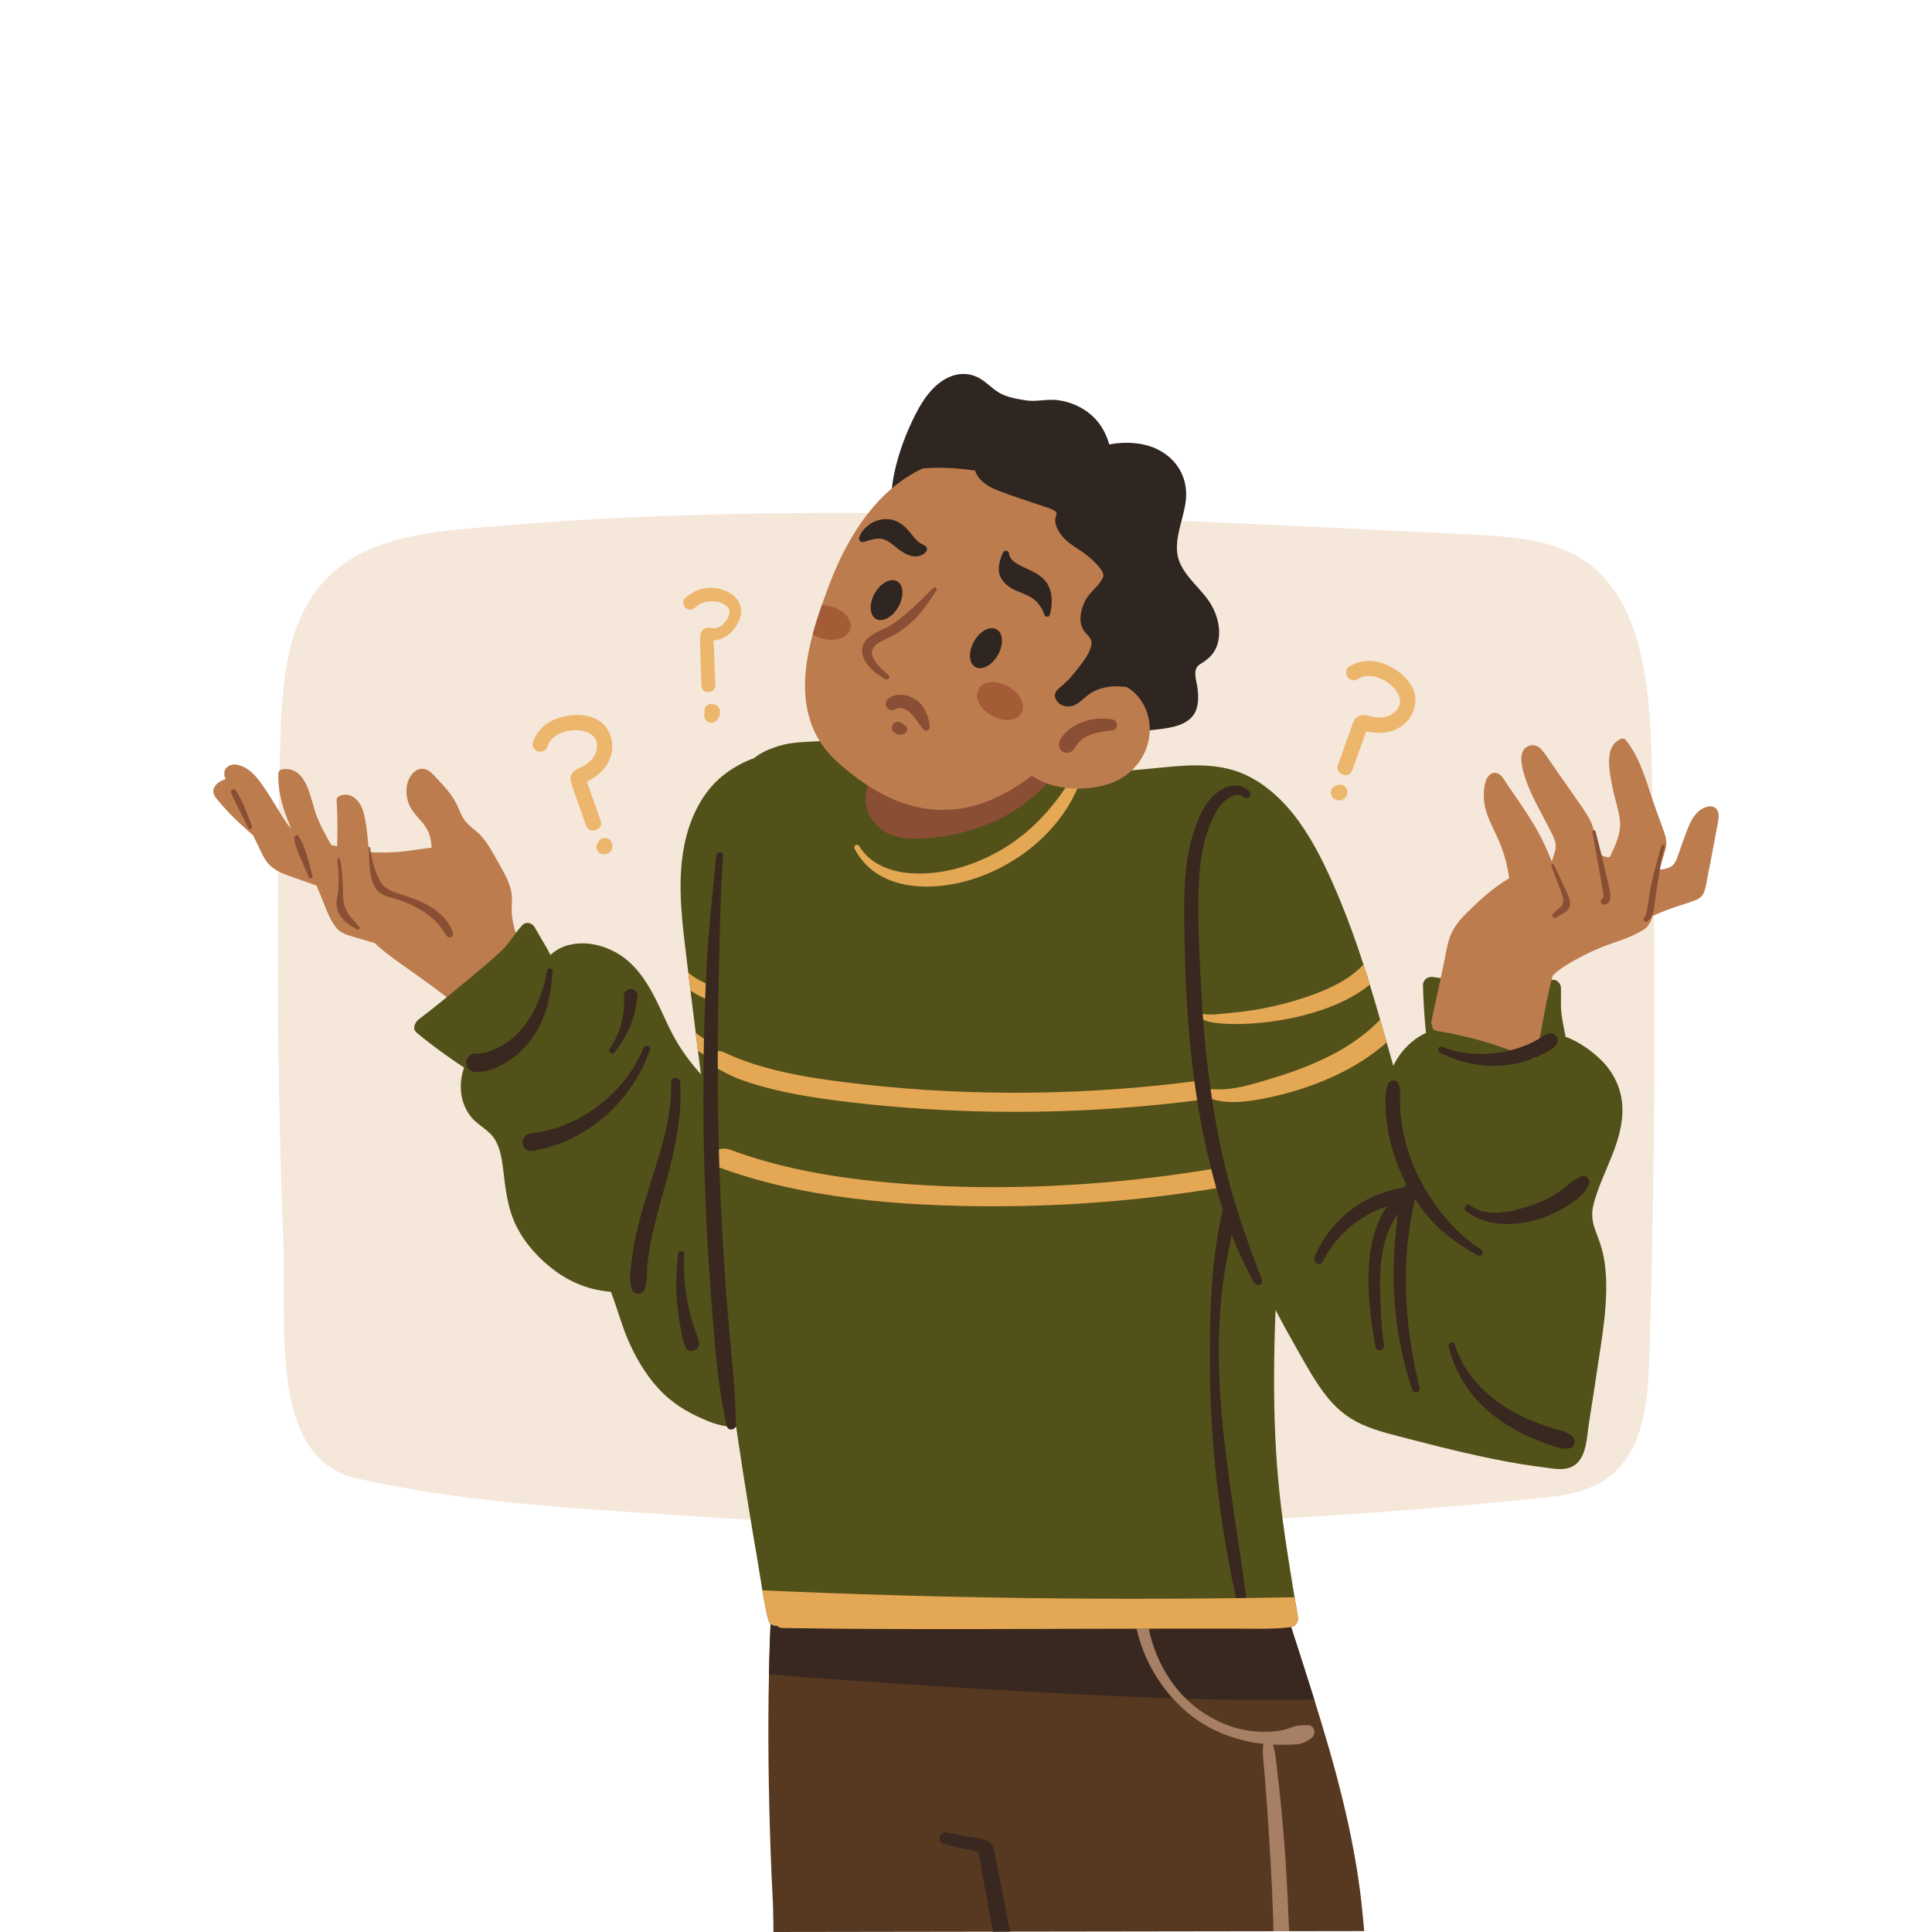 <?xml version="1.0" encoding="utf-8"?>
<!-- Generator: Adobe Illustrator 27.5.0, SVG Export Plug-In . SVG Version: 6.00 Build 0)  -->
<svg version="1.1" xmlns="http://www.w3.org/2000/svg" xmlns:xlink="http://www.w3.org/1999/xlink" x="0px" y="0px"
	 viewBox="0 0 500 500" style="enable-background:new 0 0 500 500;" xml:space="preserve">
<g id="BACKGROUND">
	<rect style="fill:#FFFFFF;" width="500" height="500"/>
</g>
<g id="OBJECTS">
	<path style="fill:#F5E7D9;" d="M72.509,193.632c0.308-12.657,0.946-26.271,6.698-36.693c8.416-15.249,24.534-18.412,39.091-19.851
		c79.882-7.893,167.302-3.521,263.075,1.288c10.437,0.524,21.487,1.228,29.871,7.561c14.123,10.669,15.836,32.909,16.252,52.563
		c1.102,52.093,0.869,103.03-0.648,152.677c-0.341,11.17-1.467,23.805-9.925,30.676c-5.385,4.375-12.505,5.259-19.173,5.931
		c-77.61,7.827-149.46,9.16-215.765,4.772c-30.612-2.026-61.273-3.499-89.695-9.961c-22.681-5.157-18.105-38.727-18.946-60.589
		C71.738,280.273,71.442,237.482,72.509,193.632z"/>
	<g>
		<g>
			<path style="fill:#BC7C4D;" d="M140.089,249.213c0.119-0.377,0.076-0.79-0.294-1.125c-2.186-1.977-4.631-3.829-6.12-6.438
				c-0.688-1.206-0.823-2.683-1.087-4.047c-0.333-1.724-0.086-3.39-0.102-5.131c-0.032-3.34-1.9-6.426-3.487-9.176
				c-1.622-2.811-3.135-5.969-5.633-8.075c-1.039-0.876-2.142-1.693-2.992-2.763c-0.987-1.242-1.392-2.669-2.073-4.082
				c-1.285-2.667-3.3-4.875-5.31-6.983c-0.911-0.955-1.864-2.137-3.246-2.39c-1.332-0.244-2.523,0.505-3.302,1.583
				c-1.668,2.306-1.525,5.709-0.356,8.084c0.713,1.448,1.826,2.625,2.886,3.813c1.128,1.263,1.974,2.591,2.372,4.279
				c0.202,0.856,0.313,1.729,0.366,2.609c-0.745,0.095-1.49,0.189-2.236,0.288c-2.306,0.306-4.608,0.727-6.923,0.86
				c-2.304,0.133-4.62,0.166-6.911,0.016c-0.039-0.003-0.078-0.01-0.117-0.012c-0.092-0.891-0.182-1.781-0.276-2.67
				c-0.295-2.793-0.528-5.744-1.431-8.383c-0.805-2.353-3.082-4.632-5.826-3.535c-0.428,0.171-0.904,0.55-0.874,1.073
				c0.229,3.983,0.273,7.997,0.131,12.021c-0.499-0.11-1.001-0.209-1.498-0.327c-1.435-2.374-2.717-4.85-3.761-7.428
				c-1.734-4.283-2.306-12.927-8.817-12.202c-0.572,0.064-1.096,0.44-1.122,1.07c-0.208,5.071,1.374,9.793,3.353,14.359
				c-1.033-1.09-1.866-2.415-2.64-3.661c-1.117-1.799-2.175-3.636-3.337-5.401c-1.945-2.954-4.385-6.96-8.22-7.541
				c-1.794-0.272-3.498,0.874-3.111,2.844c0.063,0.32,0.175,0.629,0.303,0.933c-1.267,0.316-2.426,1.017-2.981,2.216
				c-0.56,1.21,0.074,2.113,0.787,2.996c0.886,1.096,1.82,2.152,2.789,3.176c1.907,2.016,3.951,3.889,6.048,5.714
				c0.151,0.131,0.308,0.255,0.46,0.386c0.491,1.014,0.988,2.026,1.473,3.044c0.86,1.81,1.648,3.72,3.201,5.035
				c1.393,1.18,3.071,1.891,4.794,2.493c2.326,0.813,4.649,1.618,6.957,2.465c0.761,1.813,1.511,3.634,2.229,5.472
				c0.715,1.833,1.56,3.779,2.787,5.314c1.165,1.458,2.811,1.972,4.548,2.475c1.831,0.531,3.66,1.071,5.492,1.603
				c0.646,0.614,1.296,1.224,2,1.79c3.904,3.143,8.147,5.878,12.185,8.872c4.627,3.43,9.163,7,13.801,10.45
				c0.382,0.284,1.058,0.158,1.385-0.191c4.539-4.848,9.319-9.549,13.524-14.65C140.18,249.969,140.209,249.557,140.089,249.213z"/>
			<path style="fill:#894E34;" d="M117.265,241.561c-1.681-5.371-7.313-8.095-12.225-9.689c-2.399-0.779-5.454-1.44-6.713-3.874
				c-1.368-2.644-2.214-5.701-2.539-8.684c-0.021-0.196-0.355-0.155-0.346,0.045c0.13,2.845,0.074,6.035,0.916,8.757
				c0.372,1.201,1.119,2.342,2.147,3.054c1.042,0.722,2.335,1.014,3.545,1.356c2.891,0.818,5.659,2.111,8.143,3.779
				c2.285,1.535,3.978,3.587,5.442,5.919C116.122,243,117.581,242.571,117.265,241.561z"/>
			<path style="fill:#894E34;" d="M92.947,239.814c-0.525-0.477-0.918-1.06-1.406-1.574c-0.49-0.516-0.943-1.059-1.345-1.649
				c-0.826-1.213-1.293-2.561-1.362-4.062c-0.157-3.391-0.107-6.835-0.835-10.13c-0.101-0.456-0.746-0.266-0.697,0.182
				c0.21,1.943,0.414,3.855,0.346,5.831c-0.034,0.99-0.083,1.989-0.256,2.973c-0.15,0.854-0.313,1.708-0.295,2.573
				c0.031,1.497,0.667,2.808,1.628,3.891c0.483,0.545,1.06,1.01,1.634,1.453c0.635,0.49,1.361,0.779,2.025,1.22
				C92.787,240.79,93.313,240.148,92.947,239.814z"/>
			<path style="fill:#894E34;" d="M80.86,226.73c-0.248-0.878-0.416-1.773-0.669-2.648c-0.261-0.904-0.527-1.807-0.799-2.707
				c-0.535-1.773-1.129-3.549-2.215-5.035c-0.38-0.519-1.085,0.064-1.027,0.577c0.206,1.827,0.956,3.537,1.665,5.197
				c0.355,0.831,0.705,1.665,1.05,2.501c0.345,0.837,0.758,1.635,1.09,2.479C80.153,227.599,81.008,227.253,80.86,226.73z"/>
			<path style="fill:#894E34;" d="M65.177,213.775c-1.203-3.134-2.303-6.435-4.173-9.207c-0.462-0.685-1.499-0.132-1.185,0.655
				c0.626,1.568,1.448,3.032,2.206,4.535c0.756,1.499,1.535,2.995,2.223,4.532C64.521,214.899,65.408,214.377,65.177,213.775z"/>
		</g>
		<path style="fill:#573821;" d="M353.052,499.762l-19.441,0.028l-4.035,0.014l-68.244,0.098l-4.382,0.014L200.165,500
			c0,0-0.022-5.17-0.155-7.764c-0.245-4.746-0.45-9.494-0.617-14.216c-0.511-15.057-0.701-29.98-0.385-44.758
			c0.404-19.425,1.677-38.609,4.241-57.516c0.027-0.196,0.092-0.367,0.168-0.524c-1.004-1.125-0.754-3.19,1.286-3.504
			c3.395-0.496,6.848-0.653,10.286-0.64c7.112,0.026,14.235,0.522,21.348,0.705c7.225,0.196,14.452,0.287,21.678,0.274
			c14.44-0.026,28.863-0.47,43.24-1.332c3.547-0.209,7.08-0.444,10.625-0.705c2.863-0.209,7.208-1.383,9.403,1.083
			c1.016,1.136,1.156,2.574,1.332,3.947c0.189,1.375,0.39,2.75,0.617,4.113c0.455,2.822,0.997,5.635,1.59,8.439
			c2.411,11.511,5.95,22.921,9.598,34.335c1.9,5.942,3.832,11.89,5.706,17.87c5.371,17.181,10.207,34.604,12.228,52.678
			C352.625,494.913,353.052,499.762,353.052,499.762z"/>
		<path style="fill:#382820;" d="M334.42,421.939c-3.648-11.414-7.187-22.824-9.598-34.335c-0.593-2.804-1.135-5.617-1.59-8.439
			c-0.226-1.363-0.428-2.739-0.617-4.113c-0.176-1.373-0.316-2.811-1.332-3.947c-2.194-2.466-6.54-1.292-9.403-1.083
			c-3.545,0.261-7.078,0.496-10.625,0.705c-14.376,0.862-28.8,1.306-43.24,1.332c-7.226,0.013-14.452-0.078-21.678-0.274
			c-7.113-0.183-14.235-0.679-21.348-0.705c-3.438-0.013-6.891,0.144-10.286,0.64c-2.04,0.314-2.29,2.379-1.286,3.504
			c-0.077,0.157-0.141,0.327-0.168,0.524c-2.564,18.907-3.837,38.091-4.241,57.516c6.091,0.54,12.197,1,18.292,1.445
			c14.417,1.041,28.842,1.961,43.287,2.773c26.454,1.489,53.042,2.899,79.538,2.329C338.251,433.828,336.32,427.881,334.42,421.939z
			"/>
		<path style="fill:#A67F64;" d="M339.417,449.796c-1.21,0.831-2.21,1.486-3.703,1.622c-1.342,0.136-2.737,0.123-4.094,0.136
			c-0.723,0-1.459-0.014-2.183-0.041c0.75,2.429,0.897,5.148,1.206,7.68c0.308,2.466,0.578,4.95,0.823,7.436
			c0.48,5.08,0.937,10.187,1.267,15.322c0.331,5.135,0.585,10.284,0.789,15.462c0.03,0.797,0.061,1.58,0.091,2.377l-4.035,0.014
			c-0.017-0.797-0.033-1.594-0.063-2.391c-0.158-5.052-0.379-10.104-0.664-15.129c-0.299-5.122-0.597-10.23-0.983-15.325
			c-0.191-2.473-0.383-4.957-0.561-7.438c-0.192-2.546-0.628-5.197-0.426-7.736c0.022-0.164,0.057-0.327,0.117-0.464
			c-1.132-0.123-2.263-0.273-3.384-0.504c-5.219-1.036-10.313-3.065-14.699-6.342c-8.43-6.307-14.136-16.124-15.448-26.895
			c-0.264-2.195,3.052-2.235,3.256,0c0.893,9.828,5.881,19.397,13.719,25.007c4.152,2.975,8.99,4.988,13.967,5.464
			c2.4,0.218,4.82,0.204,7.194-0.231c1.186-0.231,2.266-0.667,3.399-1.021c1.208-0.367,2.286-0.299,3.514-0.326
			C340.236,446.434,340.739,448.883,339.417,449.796z"/>
		<path style="fill:#382820;" d="M261.333,499.902l-4.382,0.014c-0.376-2.084-0.739-4.151-1.115-6.216
			c-0.517-2.843-1.047-5.668-1.549-8.488c-0.245-1.471-0.528-2.941-0.759-4.41c-0.077-0.513-0.18-1.011-0.244-1.523
			c-0.933-0.318-2.965-0.609-3.821-0.816c-1.763-0.429-3.513-0.844-5.275-1.258c-1.8-0.429-1.041-3.301,0.719-2.97
			c1.991,0.386,3.969,0.773,5.961,1.146c1.519,0.276,3.141,0.401,4.572,1.023c1.521,0.663,1.754,2.005,2.089,3.61
			c0.388,1.912,0.75,3.825,1.113,5.741C259.51,490.453,260.471,495.165,261.333,499.902z"/>
		<path style="fill:#525119;" d="M220.471,315.297c-0.979-1.961-2.111-3.815-3.35-5.58c-0.202-1.042-0.526-2.064-0.959-3.027
			c-1.757-3.908-5.335-6.527-8.716-8.801c-6.678-4.493-13.566-8.694-19.736-13.851c-6.172-5.159-11.217-11.098-14.691-18.429
			c-3.527-7.445-6.693-15.723-14.416-19.53c-3.491-1.721-7.286-2.436-11.172-1.565c-1.894,0.424-3.599,1.357-4.983,2.648
			c-0.293-0.581-0.549-1.146-0.769-1.521c-1.126-1.921-2.25-3.841-3.374-5.758c-0.62-1.058-2.224-1.474-3.162-0.436
			c-1.988,2.2-3.468,4.909-5.671,6.918c-2.265,2.065-4.594,4.066-6.958,6.021c-4.654,3.848-9.292,7.762-14.13,11.41
			c-0.989,0.746-1.771,2.451-0.591,3.431c3.923,3.258,8.058,6.25,12.316,9.074c-1.539,4.307-1.044,9.271,1.835,12.785
			c1.862,2.274,4.76,3.388,6.262,6.021c1.236,2.168,1.667,4.72,1.973,7.217c0.658,5.362,1.115,10.431,3.592,15.275
			c2.329,4.554,5.883,8.308,9.907,11.309c2.33,1.738,4.93,3.087,7.667,4.033c1.353,0.468,2.746,0.815,4.161,1.04
			c0.826,0.131,1.709,0.279,2.586,0.322c1.719,4.435,2.889,9.101,4.878,13.464c2.12,4.65,4.915,9.165,8.53,12.712
			c3.468,3.402,7.622,5.673,12.062,7.432c4.517,1.789,9.279,1.906,13.912,0.253c0.281-0.1,0.514-0.244,0.723-0.405
			c8.64-1.047,16.821-6.775,21.657-14.277C227.211,342.065,226.251,326.879,220.471,315.297z"/>
		<path style="fill:#525119;" d="M211.545,195.526c-0.305-0.237-0.693-0.402-1.165-0.45c-3.977-0.39-8.017-0.426-11.985,0.272
			c-3.673,0.651-7.463,2.51-10.483,4.728c-5.582,4.098-8.959,10.604-10.51,17.277c-2.041,8.781-1.252,17.788-0.204,26.659
			c0.307,2.569,0.614,5.154,0.934,7.73c0.185,1.552,0.37,3.094,0.567,4.637c0.652,5.337,1.317,10.691,1.997,16.06
			c0.704,5.497,1.397,11.012,2.106,16.53c0.656,5.186,1.438,10.298,3.408,15.149c0.725,1.763,3.373,1.574,4.204,0
			c13.75-25.984,19.363-54.806,22.419-82.89c0.856-7.932,1.506-15.84,2.083-23.725C215.068,195.467,212.983,194.816,211.545,195.526
			z"/>
		<path style="fill:#E4A754;" d="M196.166,259.076c-0.017,1.117-1.034,2.308-2.201,2.21c-5.241-0.479-10.812-1.94-15.265-4.907
			c-0.197-1.543-0.383-3.084-0.567-4.637c1.418,1.149,2.997,2.091,4.63,2.825c3.589,1.604,7.382,1.984,11.273,2.29
			C195.2,256.955,196.186,257.801,196.166,259.076z"/>
		<path style="fill:#E4A754;" d="M198.171,274.697c-0.016,1.127-1.038,2.329-2.209,2.229c-5.265-0.483-10.861-1.957-15.335-4.951
			c-0.199-1.557-0.386-3.112-0.572-4.678c1.425,1.159,3.012,2.109,4.652,2.85c3.605,1.618,7.415,2.001,11.324,2.31
			C197.2,272.557,198.19,273.41,198.171,274.697z"/>
		<path style="fill:#525119;" d="M412.894,318.457c-0.919-2.484-1.095-4.497-0.426-7c2.237-8.458,7.888-16.175,7.381-25.305
			c-0.245-4.392-2.182-8.488-5.278-11.61c-2.509-2.535-5.987-4.969-9.397-6.239c-0.409-1.923-0.769-3.819-1.035-5.763
			c-0.329-2.297-0.081-4.629-0.169-6.932c-0.044-1.016-1.018-2.142-2.083-2.032c-10.291,1.04-20.581,0.967-30.902-0.721
			c-1.413-0.232-2.754,0.624-2.714,2.19c0.014,0.784,0.04,1.568,0.066,2.34c0.08,2.024,0.195,4.037,0.359,6.053l0,0.012
			c0.103,1.292,0.218,2.56,0.358,3.842c-1.282,0.616-2.452,1.356-3.509,2.232c0,0,0,0.012-0.012,0.012
			c-1.906,1.531-3.428,3.434-4.592,5.612c0.001,0.025-0.011,0.025-0.023,0.025c-0.102,0.223-0.216,0.446-0.33,0.669
			c-0.027-0.087-0.041-0.161-0.068-0.248c-0.529-1.857-1.058-3.724-1.585-5.577l0-0.012c-0.026-0.074-0.041-0.148-0.067-0.222
			c-0.555-1.962-1.109-3.933-1.687-5.891c-0.203-0.75-0.43-1.488-0.646-2.238c-0.484-1.695-0.98-3.376-1.499-5.055
			c-0.174-0.588-0.359-1.176-0.533-1.764c-0.532-1.737-1.075-3.473-1.642-5.195c-1.831-5.69-3.834-11.302-6.114-16.786
			c-5.021-12.047-11.584-25.872-23.687-31.984c-6.681-3.38-14.325-3.036-21.504-2.313c-8.163,0.83-16.236,1.518-24.486,1.138
			c-4.036-0.19-8.073-0.617-12.062-1.281c-1.042-0.166-1.844,0.344-2.303,1.055c-0.685,0.38-1.215,1.104-1.306,2.267
			c-0.137,1.604,0.78,3.067,1.615,4.376c1.002,1.584,2.111,3.086,3.269,4.566c4.449,5.679,9.859,10.548,14.314,16.286
			c8.893,11.447,13.64,25.583,18.238,39.389c2.408,7.259,4.837,14.535,7.687,21.691c2.025,5.12,4.321,10.143,6.757,15.103
			c4.6,11.354,9.764,22.539,15.544,33.511c2.234,4.246,4.535,8.45,6.913,12.625c2.165,3.797,4.299,7.706,6.911,11.207
			c2.656,3.599,5.866,6.385,9.871,8.17c4.021,1.774,8.283,2.74,12.501,3.838c9.371,2.419,18.801,4.775,28.338,6.361
			c2.191,0.354,4.393,0.669,6.595,0.957c2.289,0.289,4.774,0.8,6.895-0.249c3.862-1.875,3.791-7.736,4.415-11.585
			c0.829-5.077,1.592-10.152,2.342-15.2c0.722-4.789,1.517-9.553,1.875-14.382c0.342-4.624,0.383-9.35-0.625-13.951
			C414.395,322.393,413.632,320.437,412.894,318.457z"/>
		<path style="fill:#525119;" d="M335.88,418.375c0-0.04,0-0.08-0.01-0.12c-0.28-1.63-0.55-3.26-0.83-4.89
			c-1.49-8.89-2.91-17.76-3.87-26.64c-1.11-10.26-1.47-20.51-1.44-30.69c0.04-10.39,0.46-20.68,1.12-30.91
			c0.32-4.89,0.65-9.76,0.94-14.62c0.29-4.94,0.7-9.91,0.32-14.85c-0.37-4.82-1.63-9.35-3.79-13.66c-2.07-4.13-4.66-7.95-6.88-11.97
			c-4.51-8.19-8.02-16.84-11.5-25.41c-3.32-8.18-6.41-16.72-11.37-24c-2.47-3.6-5.41-6.72-8.73-9.51c-3.24-2.73-6.68-5.2-9.82-8.02
			c-3.28-2.93-5.74-6.73-9.2-9.41c-4.05-3.13-9.04-3.33-13.94-3.53c-10.5-0.43-21.04,0.02-31.48,1.35
			c-0.27-0.17-0.61-0.27-1.04-0.25c-4.03,0.14-8.04,0.3-12.07,0.56c-3.49,0.22-7.21,0.18-10.6,1.22c-2.83,0.87-5.7,2.02-7.69,4.33
			c-2.17,2.51-2.82,5.78-3.35,8.95c-2.74,16.29-4.61,32.95-5.9,49.71c-2.6,33.95-0.24,68.45,4.39,103.3
			c1.3,9.76,2.78,19.54,4.37,29.35c0.8,4.98,1.64,9.97,2.49,14.96c0.45,2.64,0.85,5.3,1.3,7.95c0.42,2.48,0.88,4.96,1.46,7.4
			c0.33,1.4,1.33,1.9,2.3,1.75c0.36,0.36,0.86,0.59,1.5,0.6c34.13,0.54,68.29,0.15,102.43,0.15h14.45c4.82,0,9.67,0.21,14.45-0.35
			C335.47,420.945,336.12,419.585,335.88,418.375z"/>
		<g>
			<path style="fill:#E4A754;" d="M311.232,279.553c-28.983,3.907-58.937,4.343-88.164,1.046
				c-12.191-1.375-25.278-3.255-35.624-8.241c-3.066-1.478-5.706,2.011-2.9,3.549c2.348,1.287,4.622,2.577,7.269,3.552
				c2.644,0.974,5.467,1.755,8.281,2.449c5.389,1.328,10.98,2.226,16.6,2.941c11.81,1.501,23.797,2.418,35.807,2.754
				c19.907,0.558,39.92-0.522,59.49-3.122C311.747,282.836,311.496,281.193,311.232,279.553z"/>
			<path style="fill:#E4A754;" d="M316.616,306.211c-0.456-1.308-0.858-2.632-1.224-3.966c-5.77,0.99-11.592,1.838-17.451,2.536
				c-23.236,2.768-47.473,3.343-70.817,0.988c-13.225-1.334-26.271-3.782-38.101-8.212c-3.888-1.456-7.433,2.879-3.51,4.35
				c21.882,8.208,47.335,10.273,71.854,10.275c20.049,0.002,40.118-1.703,59.595-5.041
				C316.848,306.83,316.725,306.523,316.616,306.211z"/>
		</g>
		<g>
			<path style="fill:#BC7C4D;" d="M441.908,226.936c0.535-2.684,1.061-5.367,1.56-8.051c0.254-1.365,0.517-2.726,0.76-4.091
				c0.205-1.152,0.532-2.337,0.568-3.516c0.027-0.895-0.266-1.846-1.103-2.331c-0.944-0.548-2.077-0.18-2.941,0.249
				c-1.742,0.865-2.831,2.619-3.596,4.357c-0.965,2.193-1.699,4.516-2.52,6.779c-0.434,1.195-0.777,2.654-1.698,3.562
				c-0.598,0.589-1.415,0.825-2.228,0.993c-0.452,0.093-0.909,0.16-1.366,0.221c0.112-0.342,0.234-0.68,0.342-1.022
				c0.448-1.418,0.943-2.827,1.338-4.261c0.362-1.316,0.258-2.627-0.185-3.952c-0.991-2.969-2.142-5.889-3.142-8.846
				c-0.894-2.642-1.708-5.309-2.73-7.902c-1.087-2.757-2.4-5.372-4.306-7.679c-0.203-0.246-0.678-0.385-0.967-0.28
				c-4.77,1.732-3.142,8.699-2.387,12.589c0.534,2.754,1.517,5.465,1.893,8.247c0.421,3.113-0.69,5.674-1.921,8.389
				c-0.217,0.477-0.439,0.953-0.66,1.429c-1.216,0.189-2.69-0.551-3.184-1.946c-0.41-1.158-0.465-2.457-0.705-3.65
				c-0.264-1.311-0.515-2.59-1.143-3.793c-1.264-2.422-2.922-4.636-4.48-6.869c-1.841-2.64-3.68-5.277-5.515-7.909
				c-0.844-1.21-1.627-2.528-2.611-3.631c-0.816-0.914-1.967-1.415-3.131-1.043c-2.739,0.875-2.263,4.136-1.703,6.383
				c1.277,5.121,4.091,9.738,6.499,14.449c0.663,1.297,1.422,2.632,1.829,4.03c0.464,1.595-0.245,3.152-0.73,4.619
				c-0.053,0.16-0.105,0.321-0.158,0.482c-1.01-2.593-2.168-5.128-3.505-7.571c-2.419-4.417-5.372-8.46-8.18-12.608
				c-0.59-0.871-1.158-2.016-2.118-2.529c-0.779-0.416-1.67-0.253-2.28,0.321c-1.393,1.31-1.536,3.92-1.492,5.746
				c0.114,4.672,2.92,8.523,4.524,12.822c0.892,2.391,1.545,4.873,1.926,7.388c0.041,0.268,0.063,0.538,0.097,0.808
				c-0.676,0.393-1.343,0.805-1.994,1.247c-3.327,2.258-6.262,4.992-9.117,7.829c-1.548,1.538-2.954,3.223-3.865,5.248
				c-0.922,2.05-1.271,4.383-1.702,6.601c-1.052,5.41-2.348,10.776-3.471,16.204c-0.081,0.39,0.06,0.702,0.285,0.926
				c-0.014,0.07-0.043,0.138-0.044,0.207c-0.004,0.706,0.547,1.121,1.166,1.219c8.205,1.301,16.309,3.68,24.035,7.027
				c0.174,0.075,0.342,0.088,0.502,0.067c0.344,0.209,0.893,0.118,1.015-0.347c1.217-4.662,1.898-9.478,2.868-14.181
				c0.481-2.329,1.012-4.644,1.632-6.926c1.419-1.393,3.079-2.482,4.804-3.458c2.046-1.158,4.137-2.255,6.286-3.21
				c3.938-1.75,8.227-2.69,11.955-4.878c0.91-0.535,1.578-1.099,1.982-1.978c0.232-0.337,0.436-0.704,0.59-1.132
				c0.089-0.247,0.156-0.507,0.229-0.762c1.317-0.559,2.639-1.106,3.974-1.619c2.272-0.874,4.635-1.508,6.91-2.359
				c1.09-0.408,2.013-1.058,2.435-2.191C441.49,229.626,441.651,228.223,441.908,226.936z"/>
			<path style="fill:#894E34;" d="M405.987,232.104c-0.517-1.354-1.236-2.646-1.824-3.971c-0.654-1.472-1.327-2.922-2.069-4.35
				c-0.173-0.333-0.71-0.125-0.595,0.233c0.853,2.634,2.026,5.17,2.863,7.815c0.327,1.032,0.416,2.03-0.386,2.807
				c-0.712,0.689-1.542,1.201-2.123,2.026c-0.418,0.593,0.49,1.143,0.966,0.753c0.853-0.697,1.969-0.956,2.75-1.763
				C406.527,234.667,406.469,233.366,405.987,232.104z"/>
			<path style="fill:#894E34;" d="M416.727,231.236c-0.296-1.817-0.762-3.62-1.175-5.414c-0.823-3.573-1.716-7.12-2.632-10.66
				c-0.137-0.528-0.876-0.326-0.787,0.188c0.532,3.046,1.072,6.095,1.623,9.149c0.276,1.528,0.545,3.058,0.804,4.591
				c0.121,0.715,0.247,1.43,0.371,2.146c0.057,0.325,0.162,0.759,0.004,1.062c-0.068,0.092-0.143,0.177-0.227,0.255
				c-0.141,0.21-0.173,0.246-0.096,0.109c-0.633,0.355-0.341,1.406,0.403,1.421C416.586,234.114,416.946,232.579,416.727,231.236z"
				/>
			<path style="fill:#894E34;" d="M428.077,234.868c0.221-1.651,0.437-3.276,0.748-5.256c0.555-3.529,1.159-7.059,1.944-10.518
				c0.11-0.485-0.604-0.684-0.749-0.219c-0.994,3.188-1.89,6.4-2.584,9.695c-0.336,1.596-0.623,3.202-0.868,4.822
				c-0.215,1.425-0.337,3.077-1.139,4.285c-0.307,0.462,0.37,1.17,0.826,0.83C427.472,237.6,427.877,236.366,428.077,234.868z"/>
		</g>
		<path style="fill:#E4A754;" d="M354.504,254.836c-0.024,0.012-0.059,0.037-0.082,0.061c-3.737,2.989-8.143,5.087-12.749,6.61
			c-5.722,1.881-11.733,3-17.787,3.382c-2.901,0.185-5.841,0.209-8.752-0.098c-2.343-0.271-4.303-0.726-5.995-2.46
			c-0.27-0.295,0.072-0.737,0.424-0.541c2.2,1.143,4.963,0.737,7.295,0.516c2.705-0.258,5.397-0.541,8.073-0.983
			c5.181-0.884,10.266-2.21,15.153-4.013c3.835-1.433,7.657-3.196,10.755-5.788c0.703-0.599,1.394-1.221,2.023-1.881
			C353.429,251.363,353.972,253.099,354.504,254.836z"/>
		<path style="fill:#E4A754;" d="M357.181,263.893c-3.439,3.534-7.53,6.483-12.065,8.868c-5.245,2.759-10.854,4.829-16.586,6.516
			c-5.557,1.651-11.369,3.553-17.267,2.223c-1.07-0.236-1.457,1.193-0.577,1.691c4.235,2.389,9.228,2.315,13.855,1.555
			c5.072-0.821,10.106-2.115,14.92-3.855c7.11-2.569,13.852-6.187,19.406-11.107L357.181,263.893z"/>
		<path style="fill:#894E34;" d="M273.531,193.982c-0.189-0.773-0.753-1.093-1.342-1.098c-0.671-0.616-1.651-0.905-2.683-0.413
			c-3.623,1.725-7.815,1.445-11.725,1.399c-4.414-0.051-8.827,0.122-13.222,0.536c-7.18,0.676-17.443,1.018-20.098,9.319
			c-1.076,3.366-0.161,7.144,2.248,9.676c2.559,2.689,6.013,3.651,9.646,3.664c7.533,0.027,15.248-1.74,22.027-5.002
			c3.869-1.862,7.475-4.363,10.615-7.28C272.001,201.993,274.579,198.272,273.531,193.982z"/>
		<path style="fill:#E4A754;" d="M277.508,201.044c-4.199,7.086-9.817,13.458-16.817,17.934c-7.225,4.62-16.204,7.565-24.842,7.031
			c-5.224-0.323-10.725-2.361-13.494-7.068c-0.451-0.766-1.611-0.103-1.202,0.685c5.017,9.681,16.455,11.014,26.132,9.054
			c9.056-1.834,17.796-6.733,24.111-13.462c3.644-3.882,6.481-8.289,8.294-13.287C280.16,200.636,278.168,199.93,277.508,201.044z"
			/>
		<g>
			<g>
				<path style="fill:#2F2521;" d="M312.585,155.165c-2.729-3.775-7.371-7.208-7.925-12.071c-0.548-4.809,1.927-9.424,2.279-14.135
					c0.36-4.825-1.775-9.17-5.917-11.845c-4.104-2.65-9.248-2.927-13.966-2.111c-0.512-1.967-1.497-3.879-2.417-5.168
					c-2.553-3.577-6.947-5.919-11.349-6.321c-2.55-0.233-5.197,0.495-7.708,0.111c-2.242-0.342-4.901-0.789-6.882-1.916
					c-1.935-1.101-3.398-2.846-5.367-3.908c-2.11-1.139-4.465-1.323-6.75-0.572c-4.49,1.475-7.539,5.861-9.566,9.826
					c-2.488,4.866-4.435,10.018-5.574,15.376c-0.46,2.161-0.699,4.352-0.826,6.555c-0.542,0.67-1.025,1.402-1.438,2.204
					c-0.594,1.152-0.204,2.285,0.827,3.015c4.17,2.948,6.364,8.304,8.777,12.615c3.041,5.434,6.091,10.886,9.152,16.355
					c3.023,5.402,6.055,10.82,9.096,16.256c1.441,2.575,2.808,5.216,4.353,7.741c1.253,2.048,2.89,3.982,5.276,4.699
					c2.849,0.856,6.291-0.074,9.166-0.406l9.291-1.074c3.193-0.369,6.385-0.738,9.576-1.106c3.009-0.348,6.211-0.505,9.145-1.231
					c2.227-0.551,4.545-1.719,5.534-3.886c0.886-1.942,0.79-4.215,0.501-6.296c-0.275-1.982-1.352-4.735,0.692-5.969
					c1.953-1.179,3.498-2.458,4.325-4.635C316.395,163.301,315.024,158.538,312.585,155.165z"/>
				<path style="fill:#BC7C4D;" d="M291.607,177.783c0.012,0.012-8.707,6.831-11.959,10.661
					c-17.78,20.942-38.757,30.674-63.001,8.692c-8.083-7.328-9.193-16.88-7.802-26.052c0.114-0.735,0.24-1.481,0.39-2.227
					c0.3-1.596,0.682-3.178,1.098-4.725c0.587-2.183,1.254-4.306,1.943-6.322c0.133-0.394,0.266-0.787,0.398-1.169
					c0.096-0.255,0.181-0.509,0.277-0.764c0.398-1.133,0.794-2.231,1.179-3.27c4.572-12.526,10.426-20.905,16.708-26.246
					c2.594-2.193,5.263-3.884,7.939-5.131c7.96-3.714,16.094-3.567,22.848-1.507C285.69,127.067,307.73,147.95,291.607,177.783z"/>
				<g>
					<path style="fill:#2F2521;" d="M258.413,169.205c-1.417,2.747-4.02,4.32-5.814,3.509c-1.792-0.811-2.091-3.695-0.671-6.438
						c1.418-2.739,4.015-4.302,5.804-3.496C259.52,163.586,259.827,166.461,258.413,169.205z"/>
				</g>
				<g>
					<path style="fill:#2F2521;" d="M232.686,156.711c-1.393,2.747-3.975,4.345-5.767,3.564c-1.791-0.781-2.109-3.641-0.713-6.384
						c1.393-2.739,3.97-4.327,5.757-3.551C233.751,151.117,234.076,153.968,232.686,156.711z"/>
				</g>
				<path style="fill:#2F2521;" d="M223.583,140.238c1.417-0.429,3.045-1.039,4.566-0.791c1.493,0.234,2.688,1.339,3.82,2.244
					c0.797,0.638,1.684,1.279,2.624,1.726c1.459,0.691,3.025,0.917,4.523-0.098c0.088-0.065,0.135-0.126,0.183-0.196
					c0.468-0.329,0.764-0.798,0.526-1.378c-0.184-0.448-0.619-0.642-1.034-0.824c-0.331-0.141-0.626-0.336-0.908-0.547
					c-0.037-0.024-0.073-0.058-0.109-0.082c-1.177-0.948-1.979-2.276-3.008-3.365c-1.154-1.202-2.516-2.154-4.195-2.471
					c-1.739-0.315-3.479,0.019-4.96,0.897c-1.384,0.815-2.737,2.161-3.24,3.693C222.115,139.806,222.806,140.477,223.583,140.238z"
					/>
				<g>
					<path style="fill:#BC7C4D;" d="M280.181,176.94c3.333-0.923,7.324-1.188,10.778,0.517c4.35,2.148,6.464,6.767,6.589,10.758
						c0.18,5.743-2.992,11.015-8.346,13.743c-5.914,3.014-17.66,3.384-23.652-2.487c-5.985-5.863-0.041-11.896,3.643-15.941
						C271.969,180.484,275.766,178.163,280.181,176.94z"/>
				</g>
				<path style="fill:#2F2521;" d="M259.466,143.202c-0.615,1.533-1.135,3.102-0.924,4.804c0.217,1.695,1.382,3.032,2.807,3.98
					c1.721,1.133,3.795,1.565,5.543,2.658c1.659,1.03,2.781,2.629,3.384,4.436c0.225,0.654,1.216,0.748,1.407,0.04
					c0.839-3.051,0.842-6.741-1.55-9.213c-1.415-1.468-3.361-2.223-5.171-3.086c-1.405-0.669-3.701-1.761-3.816-3.525
					c-0.058-0.881-1.161-1.01-1.492-0.368C259.575,143.003,259.513,143.087,259.466,143.202z"/>
				<g>
					<path style="fill:#894E34;" d="M224.933,164.851c1.761-1.381,4.117-2.064,6.01-3.291c1.911-1.238,3.589-2.716,5.236-4.212
						c1.859-1.69,3.654-3.467,5.405-5.243c0.353-0.357,1.094,0.236,0.827,0.64c-1.425,2.151-2.815,4.274-4.527,6.241
						c-1.711,1.965-3.733,3.663-6.047,5.055c-1.11,0.667-2.311,1.198-3.479,1.788c-1.117,0.564-2.367,1.261-2.635,2.514
						c-0.502,2.347,2.398,4.732,4.19,6.358c0.7,0.635-0.106,1.485-0.895,1.014c-2.257-1.348-4.344-2.863-5.388-5.165
						C222.616,168.313,223.211,166.202,224.933,164.851z"/>
					<path style="fill:#894E34;" d="M274.141,193.318c0.363,1.337,1.679,1.76,2.863,1.31c0.772-0.293,1.132-1.118,1.566-1.755
						c0.086-0.125,0.175-0.247,0.266-0.369c0.009-0.012,0.015-0.019,0.023-0.029c0.186-0.198,0.366-0.399,0.563-0.586
						c0.2-0.19,0.407-0.371,0.623-0.543c0.021-0.017,0.168-0.128,0.239-0.183c0.059-0.04,0.155-0.105,0.171-0.115
						c0.465-0.3,0.954-0.563,1.462-0.788c0.136-0.061,0.275-0.116,0.413-0.174c0.032-0.014,0.061-0.025,0.085-0.035
						c0.267-0.093,0.538-0.177,0.81-0.252c0.521-0.143,1.053-0.257,1.585-0.357c1.21-0.227,2.031-0.277,3.199-0.425
						c1.38-0.174,1.465-2.474,0.062-2.756c-0.7-0.141-1.386-0.275-2.097-0.291c-0.734-0.017-1.462,0.017-2.192,0.077
						c-1.325,0.109-2.583,0.441-3.817,0.898c-1.292,0.479-2.486,1.2-3.527,2.085C275.281,190.013,273.689,191.653,274.141,193.318z"
						/>
					<g>
						<g>
							<path style="fill:#894E34;" d="M239.788,184.678c-0.494-1.242-1.249-2.419-2.312-3.252c-2.055-1.609-5.083-2.319-7.408-0.767
								c-0.731,0.488-1.15,1.482-0.646,2.289c0.471,0.754,1.483,1.118,2.292,0.632c0.11-0.066,0.221-0.125,0.334-0.185
								c0.1-0.023,0.198-0.062,0.299-0.087c0.024-0.006,0.071-0.021,0.117-0.036c0.176-0.036,0.396-0.02,0.565-0.012
								c0.025,0.001,0.061-0.001,0.096-0.003c0.091,0.001,0.199,0.037,0.281,0.055c0.231,0.051,0.455,0.121,0.678,0.198
								c0,0,0,0,0.001,0c0.098,0.048,0.199,0.089,0.297,0.137c0.214,0.107,0.422,0.227,0.621,0.36
								c0.017,0.011,0.019,0.015,0.033,0.024c-0.015-0.016-0.029-0.028-0.043-0.048c0.019,0.026,0.056,0.054,0.088,0.081
								c0.026,0.021,0.04,0.033,0.04,0.036c0.061,0.048,0.125,0.094,0.168,0.132c0.715,0.634,1.316,1.38,1.901,2.133
								c0.027,0.038,0.143,0.193,0.155,0.209c0.07,0.098,0.139,0.197,0.207,0.297c0.15,0.219,0.293,0.442,0.447,0.658
								c0.329,0.462,0.669,0.913,1.066,1.318c0.538,0.547,1.536,0.142,1.527-0.632C240.581,186.989,240.238,185.808,239.788,184.678
								z"/>
							<path style="fill:#894E34;" d="M235.038,184.031c0.049,0.053,0.085,0.077,0.085,0.07c-0.016-0.012-0.025-0.024-0.04-0.036
								C235.071,184.055,235.056,184.044,235.038,184.031z"/>
						</g>
						<path style="fill:#894E34;" d="M234.767,188.471c-0.016-0.052-0.09-0.236-0.115-0.286c-0.107-0.211-0.306-0.357-0.503-0.476
							c-0.07-0.042-0.136-0.088-0.201-0.137c0.094,0.072,0.188,0.144,0.282,0.215c-0.08-0.063-0.162-0.123-0.244-0.184
							c-0.163-0.131-0.317-0.272-0.503-0.376c-0.089-0.05-0.173-0.107-0.255-0.168c-0.14-0.094-0.289-0.172-0.458-0.217
							c-0.131-0.017-0.262-0.033-0.392-0.05c-0.272,0.001-0.527,0.068-0.765,0.201c-0.191,0.1-0.344,0.238-0.458,0.416
							c-0.14,0.152-0.233,0.331-0.28,0.536c-0.06,0.196-0.069,0.392-0.028,0.589c0.008,0.202,0.066,0.392,0.173,0.568
							c0.141,0.246,0.334,0.44,0.579,0.582c0.251,0.151,0.53,0.263,0.806,0.355c0.17,0.057,0.405,0.063,0.596,0.053
							c0.044-0.002,0.089-0.006,0.133-0.011c0.145-0.016,0.299-0.022,0.441-0.063c0.074-0.021,0.147-0.047,0.219-0.076
							c0.125-0.049,0.252-0.098,0.374-0.154c0.067-0.031,0.084-0.053,0.163-0.113c0.146-0.111,0.216-0.169,0.32-0.354
							c0.081-0.13,0.124-0.269,0.132-0.418C234.815,188.76,234.809,188.616,234.767,188.471z"/>
					</g>
				</g>
				<path style="fill:#2F2521;" d="M293.84,134.952c-3.928-5.029-9.034-9.422-14.425-12.826c-5.537-3.498-11.7-5.622-18.259-6.012
					c-3.898-0.232-7.971-0.239-11.853,0.209c-1.825,0.21-3.56,0.627-5.278,1.267c-1.031,0.384-2.07,0.893-3.124,1.329
					c-0.868,0.196-1.726,0.47-2.587,0.852c-0.718,0.318-0.391,1.533,0.39,1.465c4.35-0.379,8.92-0.144,13.645,0.545
					c0.839,2.651,3.422,4.183,5.974,5.18c3.847,1.503,7.821,2.709,11.73,4.062c0.937,0.324,2.036,0.608,2.872,1.167
					c0.968,0.647,0.283,1.187,0.184,2.118c-0.173,1.628,0.83,3.247,1.811,4.478c1.064,1.335,2.577,2.32,4.004,3.243
					c1.668,1.079,3.2,2.204,4.563,3.654c0.637,0.677,1.351,1.436,1.784,2.261c0.498,0.949,0.26,1.527-0.286,2.368
					c-1.045,1.608-2.639,2.794-3.693,4.401c-1.423,2.169-2.354,5.714-1.014,8.148c0.876,1.59,2.564,2.087,2.142,4.173
					c-0.432,2.129-2.099,4.199-3.395,5.887c-1.146,1.493-2.405,3.007-3.83,4.251c-1.192,1.041-2.83,1.957-1.918,3.828
					c0.771,1.58,2.712,2.154,4.313,1.66c1.797-0.554,3.063-2.246,4.614-3.231c1.79-1.137,3.785-1.674,5.902-1.807
					c2.068-0.131,4.277,0.557,6.24-0.069c0.729-0.232,1.027-1.14,0.46-1.716c0.274-0.205,0.498-0.505,0.628-0.914
					c2.166-6.847,3.515-14.026,3.762-21.172C299.43,146.993,298.093,140.395,293.84,134.952z"/>
			</g>
			<path style="fill:#A45C37;" d="M264.371,184.533c-1.171,2.096-4.612,2.402-7.682,0.682c-3.067-1.718-4.598-4.805-3.422-6.893
				c1.174-2.086,4.605-2.39,7.668-0.679C264,179.354,265.541,182.439,264.371,184.533z"/>
			<path style="fill:#A45C37;" d="M220.076,162.808c-0.664,2.277-3.931,3.371-7.284,2.44c-0.923-0.256-1.75-0.639-2.459-1.116
				c0.587-2.183,1.254-4.306,1.943-6.322c0.133-0.394,0.266-0.787,0.398-1.169c0.818-0.012,1.682,0.093,2.544,0.336
				C218.564,157.915,220.74,160.522,220.076,162.808z"/>
		</g>
		<path style="fill:#382820;" d="M188.282,339.048c-0.78-9.808-1.394-19.583-1.82-29.315c-0.836-19.111-0.867-38.049-0.445-56.793
			c0.238-10.568,0.412-21.127,1.097-31.557c0.075-1.144-1.64-1.12-1.749,0c-0.898,9.272-1.913,18.555-2.439,27.954
			c-0.526,9.422-0.785,18.901-0.87,28.43c-0.17,19.198,0.509,38.623,2.005,58.146c0.845,11.027,1.59,22.239,4.025,33.131
			c0.307,1.374,2.395,1.133,2.37-0.321C190.284,358.731,189.064,348.885,188.282,339.048z"/>
		<path style="fill:#382820;" d="M326.583,331.207c-3.329-8.646-6.474-17.385-8.772-26.279c-2.26-8.75-3.836-17.638-4.974-26.503
			c-1.163-9.06-1.793-18.115-2.211-27.134c-0.392-8.456-0.858-17.001-0.192-25.353c0.358-4.49,1.196-9.035,2.998-13.131
			c0.857-1.948,1.779-3.911,3.372-5.349c1.272-1.148,3.422-2.554,5.046-1.202c1.023,0.852,2.415-0.511,1.436-1.473
			c-2.677-2.631-6.299-1.4-8.773,0.713c-3.002,2.565-4.625,6.718-5.765,10.44c-2.625,8.57-2.361,17.848-2.197,26.85
			c0.349,19.187,1.782,38.765,6.447,57.914c1.024,4.202,2.178,8.394,3.525,12.526c-0.103,0.169-0.191,0.358-0.244,0.589
			c-2.822,12.43-3.192,25.461-3.169,38.42c0.022,13.089,0.975,26.3,2.845,39.463c1.082,7.617,2.391,15.169,4.16,22.72
			c0.342,1.458,2.686,1.2,2.484-0.342c-3.439-26.27-9.073-52.089-6.55-77.904c0.548-5.607,1.545-11.189,2.712-16.674
			c1.664,4.301,3.58,8.508,5.866,12.545C325.23,333.109,327.051,332.422,326.583,331.207z"/>
		<path style="fill:#E4A754;" d="M333.89,421.125c-4.78,0.56-9.63,0.35-14.45,0.35h-14.45c-34.14,0-68.3,0.39-102.43-0.15
			c-0.64-0.01-1.14-0.24-1.5-0.6c-0.97,0.15-1.97-0.35-2.3-1.75c-0.58-2.44-1.04-4.92-1.46-7.4c45.88,2.08,91.82,2.67,137.74,1.79
			c0.28,1.63,0.55,3.26,0.83,4.89c0.01,0.04,0.01,0.08,0.01,0.12C336.12,419.585,335.47,420.945,333.89,421.125z"/>
		<path style="fill:#382820;" d="M383.296,323.344c-6.948-4.284-12.684-11.709-16.293-19.028c-1.827-3.705-3.134-7.686-3.919-11.714
			c-0.39-2-0.631-4.034-0.746-6.056c-0.112-1.977,0.378-4.336-0.483-6.163c-0.383-0.815-1.76-1.039-2.292-0.316
			c-1.255,1.705-1,4.381-0.952,6.48c0.053,2.291,0.321,4.566,0.749,6.833c0.828,4.381,2.338,8.624,4.37,12.623
			c0.09,0.176,0.195,0.345,0.287,0.521c-0.259,0.135-0.482,0.379-0.626,0.772c-0.483,0.072-0.973,0.18-1.463,0.276
			c-1.338,0.261-2.659,0.621-3.945,1.07c-2.607,0.911-5.101,2.164-7.373,3.755c-4.527,3.171-8.163,7.64-10.37,12.87
			c-0.603,1.429,1.404,2.658,2.114,1.228c2.29-4.609,5.76-8.391,9.971-11.125c2.028-1.317,4.204-2.37,6.504-3.097
			c0.044-0.014,0.089-0.023,0.133-0.037c-2.456,3.518-3.86,8.003-4.386,12.158c-1.005,7.944-0.052,16.296,1.43,24.259
			c0.282,1.514,2.402,0.876,2.164-0.598c-0.61-3.781-0.774-7.554-0.918-11.349c-0.139-3.648-0.188-7.323,0.27-10.916
			c0.562-4.414,1.87-8.358,4.27-11.637c-0.288,1.992-0.482,4.004-0.666,5.943c-0.414,4.352-0.56,8.743-0.407,13.154
			c0.309,8.894,1.89,17.78,4.746,26.34c0.427,1.28,2.242,0.786,1.91-0.53c-2.121-8.4-3.335-16.971-3.522-25.513
			c-0.092-4.215,0.068-8.424,0.524-12.575c0.225-2.046,0.52-4.076,0.867-6.095c0.245-1.427,0.589-2.852,0.866-4.281
			c0.067-0.057,0.136-0.112,0.198-0.18c1.513,2.338,3.215,4.558,5.165,6.512c3.298,3.304,6.991,5.762,11.02,7.989
			C383.5,325.474,384.279,323.949,383.296,323.344z"/>
		<path style="fill:#382820;" d="M401.331,267.437c-1.281,0.089-2.127,0.863-3.197,1.485c-1.016,0.591-2.073,1.126-3.166,1.567
			c-2.277,0.919-4.669,1.598-7.115,1.955c-4.863,0.71-10.013,0.33-14.677-1.542c-0.87-0.349-1.411,1.133-0.56,1.543
			c4.918,2.372,10.195,3.713,15.562,3.352c2.612-0.176,5.236-0.645,7.678-1.535c1.27-0.463,2.518-1.004,3.714-1.627
			c1.194-0.622,2.777-1.299,3.356-2.591C403.417,268.949,402.681,267.343,401.331,267.437z"/>
		<path style="fill:#382820;" d="M409.059,304.494c-2.294,1.064-4.141,3.092-6.302,4.425c-2.208,1.362-4.555,2.479-7.041,3.245
			c-4.69,1.446-10.972,3.08-15.39-0.296c-0.803-0.614-1.783,0.774-1.003,1.433c4.592,3.879,11.406,4.026,16.777,2.766
			c2.918-0.685,5.781-1.803,8.358-3.317c2.477-1.456,5.526-3.373,6.72-6.163C411.788,305.164,410.37,303.887,409.059,304.494z"/>
		<path style="fill:#382820;" d="M406.938,371.707c-1.414-1.218-3.012-1.466-4.709-1.973c-1.647-0.492-3.275-1.053-4.885-1.675
			c-3.204-1.237-6.306-2.83-9.156-4.836c-5.213-3.668-9.811-8.893-11.642-15.203c-0.322-1.109-1.892-0.661-1.625,0.45
			c1.637,6.819,5.544,12.943,10.934,17.308c2.978,2.411,6.233,4.384,9.667,5.959c1.662,0.762,3.363,1.43,5.08,2.03
			c1.873,0.655,3.73,1.482,5.672,1.036C407.503,374.52,407.983,372.607,406.938,371.707z"/>
		<path style="fill:#382820;" d="M176.018,280.106c-0.099-1.508-2.372-1.551-2.326,0c0.265,9.003-2.75,17.891-5.476,26.486
			c-1.37,4.322-2.668,8.695-3.641,13.146c-0.483,2.21-0.858,4.444-1.118,6.694c-0.254,2.201-0.697,4.849-0.044,6.984
			c0.534,1.747,3.002,1.94,3.547,0c0.623-2.215,0.4-4.709,0.665-6.984c0.251-2.152,0.64-4.29,1.085-6.406
			c0.958-4.555,2.279-9.011,3.493-13.479C174.577,297.811,176.61,289.099,176.018,280.106z"/>
		<path style="fill:#382820;" d="M180.874,347.248c-0.482-1.928-1.332-3.768-1.875-5.682c-0.504-1.776-0.898-3.579-1.204-5.404
			c-0.646-3.848-0.984-7.68-0.721-11.586c0.073-1.084-1.503-1.059-1.609,0c-0.399,4.019-0.636,8.118-0.284,12.151
			c0.172,1.972,0.426,3.941,0.766,5.891c0.352,2.018,0.707,4.194,1.517,6.068C178.324,350.677,181.391,349.319,180.874,347.248z"/>
		<path style="fill:#382820;" d="M163.265,255.942c-0.871,0-1.894,0.829-1.811,1.8c0.409,4.768-0.922,9.735-3.682,13.703
			c-0.518,0.744,0.657,1.7,1.225,0.974c1.611-2.062,3.007-4.366,4.046-6.769c1.096-2.534,1.636-5.193,1.945-7.908
			C165.098,256.773,164.158,255.942,163.265,255.942z"/>
		<path style="fill:#382820;" d="M166.504,271.274c-4.773,11.729-16.732,20.771-29.044,22.034c-3.212,0.329-2.811,5.091,0.426,4.543
			c13.922-2.355,25.548-12.63,30.323-26.116C168.606,270.612,166.937,270.21,166.504,271.274z"/>
		<path style="fill:#382820;" d="M141.606,251.157c-0.899,5.267-2.956,10.877-6.492,15.029c-1.562,1.835-3.395,3.407-5.491,4.559
			c-1.859,1.022-4.4,2.095-6.518,1.878c-1.254-0.129-2.383,1.193-2.427,2.397c-0.05,1.378,0.994,2.303,2.256,2.4
			c2.729,0.21,5.894-1.113,8.219-2.553c2.518-1.559,4.662-3.611,6.433-6.002c3.806-5.14,4.993-11.368,5.435-17.521
			C143.08,250.527,141.749,250.321,141.606,251.157z"/>
	</g>
	<g>
		<g>
			<path style="fill:#EDB66D;" d="M190.914,155.327c-1.488-2.086-4.22-3.088-6.694-3.186c-2.639-0.104-5.024,0.925-6.949,2.685
				c-0.714,0.653-0.465,1.954,0.205,2.525c0.811,0.69,1.81,0.452,2.525-0.205c1.7-1.563,4.541-1.962,6.652-1.111
				c1.238,0.499,2.414,1.348,2.097,2.831c-0.27,1.263-1.144,2.427-2.208,3.132c-0.482,0.32-1.057,0.588-1.645,0.61
				c-0.568,0.021-1.13-0.228-1.703-0.161c-2.044,0.24-2.065,2.299-2.024,3.88c0.096,3.723,0.253,7.445,0.38,11.166
				c0.079,2.31,3.659,2.056,3.574-0.245c-0.078-2.116-0.156-4.232-0.234-6.348c-0.038-1.022-0.075-2.043-0.113-3.065
				c-0.016-0.435-0.154-1.378-0.176-2.063c0.272-0.017,0.539-0.053,0.808-0.103c0.608-0.112,1.164-0.279,1.721-0.548
				c1.122-0.54,2.084-1.35,2.854-2.327C191.614,160.724,192.579,157.663,190.914,155.327z"/>
			<path style="fill:#EDB66D;" d="M186.309,184.49c0.008-0.133,0.023-0.269,0.012-0.403c-0.017-0.209-0.07-0.419-0.117-0.621
				c-0.105-0.301-0.278-0.556-0.52-0.764c-0.234-0.197-0.501-0.325-0.801-0.383c-0.073-0.015-0.146-0.031-0.218-0.046
				c-0.066-0.022-0.135-0.037-0.204-0.043c-0.038-0.008-0.075-0.016-0.112-0.024c-0.224-0.051-0.444-0.045-0.661,0.017
				c-0.231,0.026-0.443,0.11-0.634,0.251c-0.202,0.126-0.357,0.292-0.467,0.497c-0.138,0.178-0.224,0.381-0.259,0.608
				c-0.009,0.147-0.018,0.294-0.027,0.441c0.005,0.065,0.027,0.125,0.038,0.188c-0.002,0.016-0.006,0.032-0.008,0.049
				c-0.047,0.385-0.071,0.781-0.033,1.167c0.023,0.318,0.124,0.609,0.302,0.873c0.18,0.263,0.414,0.464,0.701,0.602
				c0.545,0.259,1.259,0.232,1.754-0.135c0.027-0.02,0.053-0.041,0.079-0.063c0.137-0.117,0.276-0.237,0.404-0.364
				c0.045-0.045,0.087-0.093,0.125-0.144c0.106-0.143,0.199-0.298,0.293-0.449c0.018-0.029,0.035-0.057,0.051-0.087
				c0.03-0.056,0.056-0.115,0.077-0.175c0.069-0.192,0.143-0.389,0.186-0.59C186.299,184.76,186.301,184.626,186.309,184.49z"/>
		</g>
		<g>
			<path style="fill:#EDB66D;" d="M366.085,179.416c-0.904-3.359-3.901-5.805-6.944-7.224c-3.285-1.532-6.951-1.614-10.042,0.37
				c-0.906,0.581-0.89,2.049-0.263,2.805c0.754,0.91,1.897,0.847,2.805,0.263c4.699-3.02,14.779,4.639,8.852,9.01
				c-1.227,0.905-2.821,1.164-4.312,1.019c-1.65-0.16-3.438-1.217-4.962-0.085c-0.794,0.589-1.056,1.483-1.374,2.371
				c-0.38,1.061-0.76,2.121-1.14,3.182c-0.814,2.273-1.628,4.545-2.442,6.818c-0.859,2.397,2.831,3.813,3.692,1.415
				c0.707-1.969,1.414-3.938,2.121-5.907c0.353-0.984,0.707-1.969,1.06-2.954c0.146-0.406,0.292-0.813,0.438-1.219
				c0.629,0.179,1.723,0.269,2.007,0.301c0.834,0.097,1.691,0.092,2.526,0.016c1.656-0.151,3.274-0.749,4.637-1.697
				C365.368,186.074,366.932,182.561,366.085,179.416z"/>
			<path style="fill:#EDB66D;" d="M348.441,205.992c0.021-0.039,0.104-0.167,0.132-0.251c0.002-0.007,0.004-0.013,0.006-0.02
				c0.038-0.159,0.076-0.317,0.115-0.476c0.001-0.004,0.002-0.009,0.003-0.013c0.025-0.156-0.025-0.755-0.012-0.537
				c-0.001-0.014-0.002-0.026-0.005-0.04c-0.037-0.169-0.08-0.34-0.152-0.496c-0.145-0.313-0.339-0.536-0.613-0.742
				c-0.14-0.076-0.28-0.151-0.419-0.226c-0.233-0.1-0.473-0.135-0.72-0.106c-0.17-0.017-0.333,0.01-0.489,0.08
				c-0.065,0.014-0.123,0.043-0.184,0.065c-0.108,0.017-0.215,0.04-0.318,0.082c-0.172,0.029-0.325,0.098-0.459,0.209
				c-0.223,0.116-0.406,0.28-0.548,0.494c-0.078,0.145-0.156,0.289-0.234,0.434l-0.117,0.486c-0.038,0.266-0.007,0.521,0.091,0.764
				c0.053,0.251,0.167,0.475,0.342,0.67c0.267,0.301,0.518,0.474,0.891,0.63c0.155,0.065,0.554,0.137,0.531,0.132
				c0.015,0.003,0.029,0.006,0.044,0.007c0.185,0.014,0.373-0.001,0.556-0.015c0.101-0.008,0.202-0.054,0.293-0.082
				c0.107-0.033,0.199-0.044,0.288-0.096c0.141-0.089,0.282-0.178,0.423-0.267c0.004-0.003,0.008-0.005,0.012-0.008
				c0.006-0.004,0.012-0.008,0.018-0.013c0.012-0.009,0.022-0.019,0.033-0.03c0.122-0.123,0.252-0.245,0.357-0.385
				C348.357,206.169,348.413,206.044,348.441,205.992z"/>
		</g>
		<g>
			<path style="fill:#EDB66D;" d="M155.374,186.771c-2.821-2.035-6.689-2.042-9.945-1.223c-3.515,0.885-6.411,3.134-7.557,6.624
				c-0.336,1.022,0.602,2.151,1.566,2.342c1.16,0.23,2.006-0.54,2.342-1.566c1.74-5.308,14.393-5.727,12.552,1.404
				c-0.381,1.477-1.454,2.683-2.702,3.511c-1.382,0.917-3.435,1.225-3.904,3.065c-0.244,0.958,0.117,1.817,0.43,2.706
				c0.374,1.063,0.749,2.125,1.123,3.188c0.802,2.277,1.605,4.553,2.407,6.83c0.846,2.401,4.602,1.171,3.757-1.232
				c-0.694-1.974-1.388-3.947-2.082-5.921c-0.347-0.987-0.694-1.974-1.041-2.961c-0.143-0.407-0.286-0.815-0.43-1.222
				c0.601-0.258,1.506-0.879,1.747-1.033c0.708-0.451,1.369-0.996,1.97-1.582c1.19-1.162,2.068-2.646,2.527-4.243
				C159.019,192.388,158.015,188.677,155.374,186.771z"/>
			<path style="fill:#EDB66D;" d="M158.455,218.521c-0.008-0.044-0.025-0.195-0.057-0.278c-0.003-0.007-0.005-0.013-0.008-0.019
				c-0.07-0.147-0.141-0.295-0.211-0.442c-0.002-0.004-0.004-0.008-0.006-0.012c-0.079-0.137-0.495-0.57-0.349-0.409
				c-0.009-0.01-0.019-0.019-0.029-0.028c-0.135-0.107-0.277-0.214-0.431-0.289c-0.31-0.152-0.601-0.202-0.944-0.189
				c-0.156,0.03-0.312,0.059-0.468,0.089c-0.244,0.07-0.452,0.194-0.625,0.372c-0.143,0.094-0.252,0.218-0.328,0.371
				c-0.042,0.052-0.069,0.111-0.102,0.167c-0.073,0.081-0.141,0.167-0.195,0.265c-0.115,0.131-0.19,0.281-0.224,0.451
				c-0.1,0.23-0.138,0.473-0.113,0.729c0.031,0.161,0.061,0.323,0.092,0.484l0.216,0.451c0.139,0.23,0.323,0.409,0.553,0.536
				c0.2,0.161,0.429,0.263,0.688,0.304c0.397,0.065,0.701,0.041,1.089-0.073c0.161-0.047,0.517-0.243,0.495-0.232
				c0.013-0.007,0.026-0.014,0.039-0.022c0.152-0.106,0.288-0.236,0.422-0.363c0.073-0.07,0.122-0.169,0.175-0.248
				c0.062-0.093,0.127-0.16,0.163-0.257c0.053-0.158,0.107-0.316,0.16-0.474c0.002-0.005,0.003-0.009,0.004-0.014
				c0.002-0.007,0.004-0.014,0.005-0.021c0.003-0.014,0.005-0.029,0.007-0.044c0.017-0.173,0.04-0.349,0.034-0.524
				C158.501,218.712,158.466,218.579,158.455,218.521z"/>
		</g>
	</g>
</g>
</svg>
